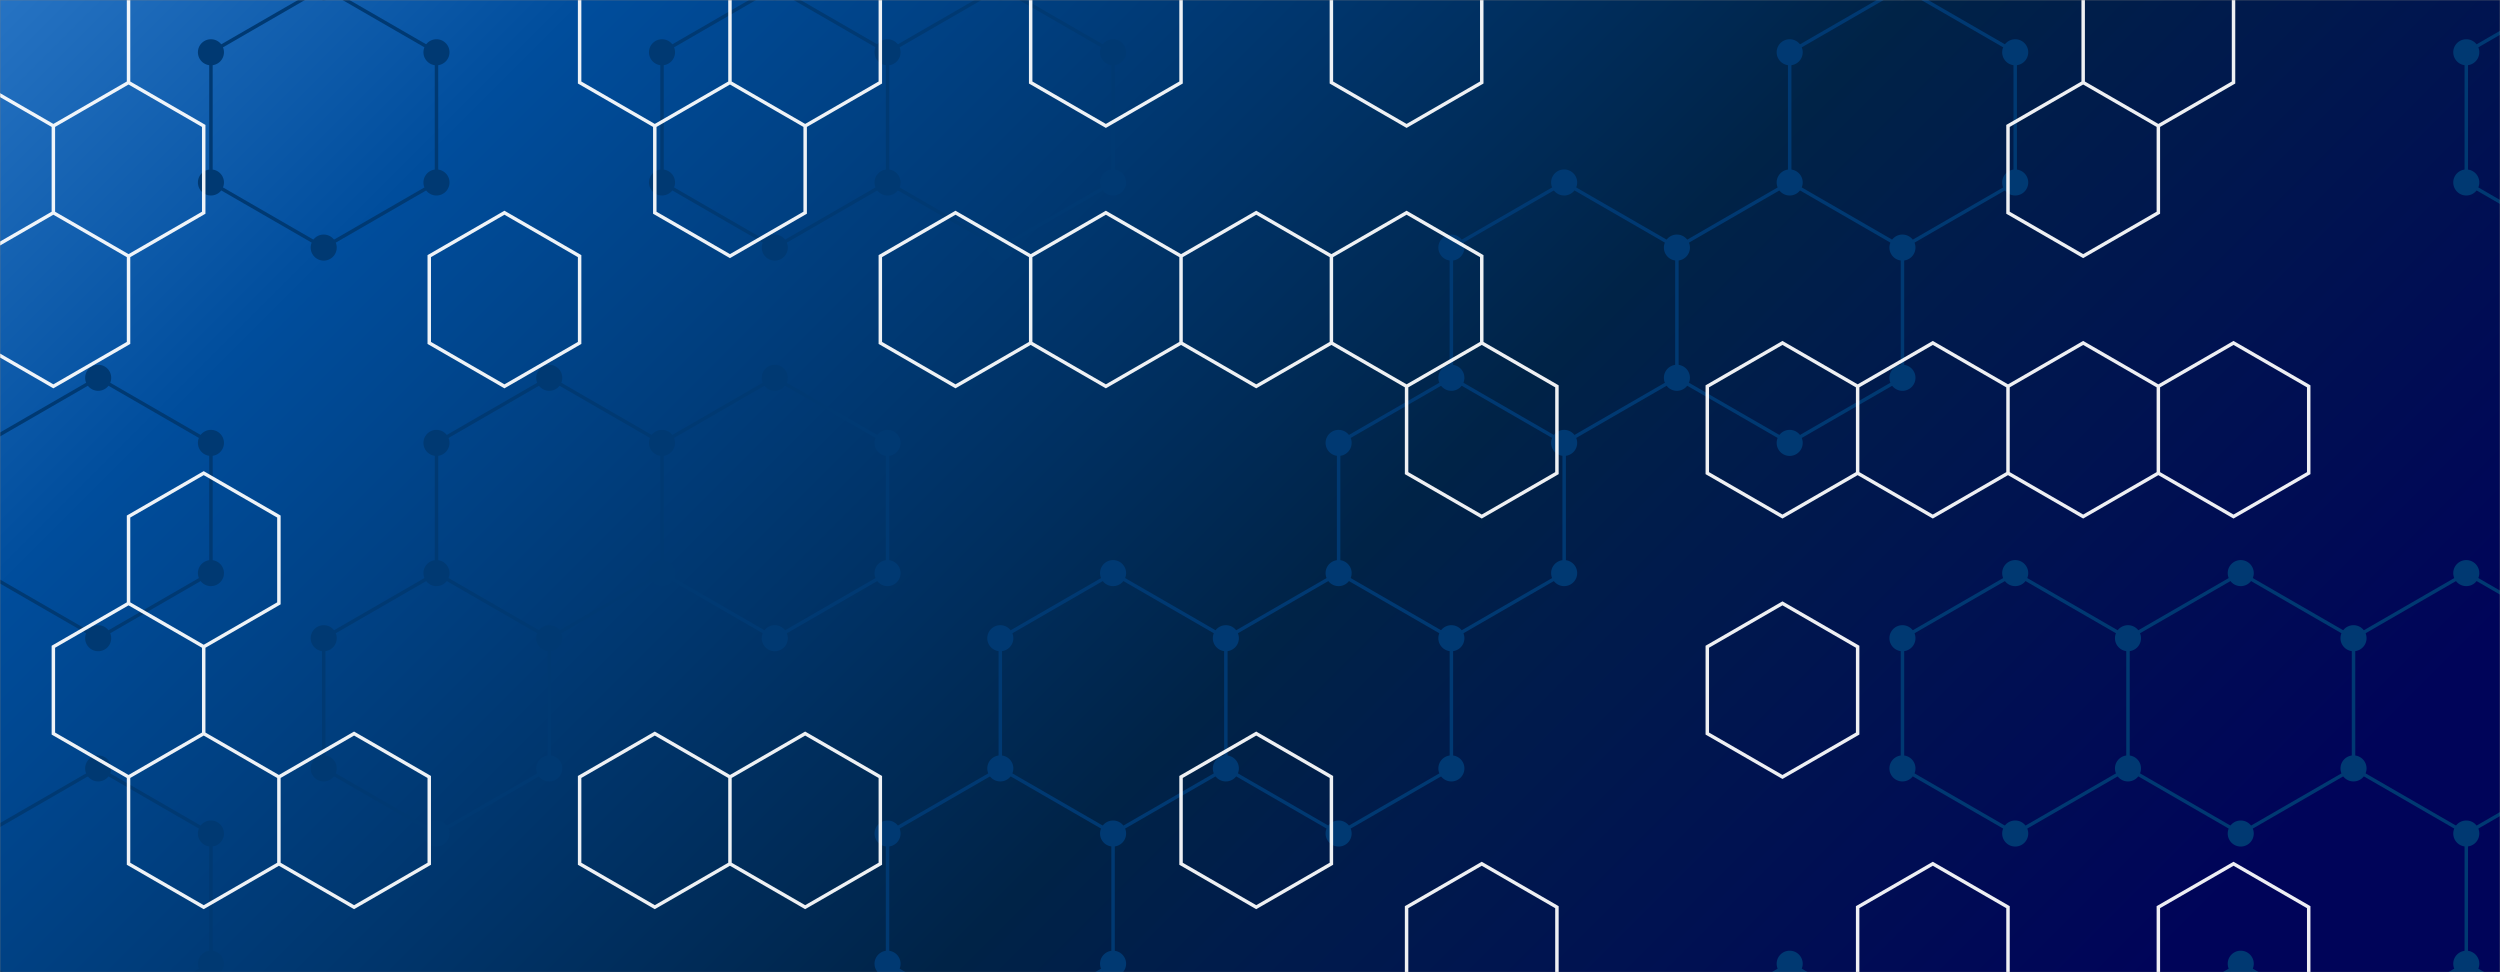 <svg xmlns="http://www.w3.org/2000/svg" version="1.1" xmlns:xlink="http://www.w3.org/1999/xlink" xmlns:svgjs="http://svgjs.dev/svgjs" width="1440" height="560" preserveAspectRatio="none" viewBox="0 0 1440 560"><rect x="0" y="0" width="1440" height="560" fill="#808080" stroke="none"/><g mask="url(&quot;#SvgjsMask1889&quot;)" fill="none"><rect width="1440" height="560" x="0" y="0" fill="url(&quot;#SvgjsLinearGradient1890&quot;)"></rect><path d="M56.55 217.61L121.5 255.11L121.5 330.11L56.55 367.61L-8.4 330.11L-8.4 255.11zM56.55 442.61L121.5 480.11L121.5 555.11L56.55 592.61L-8.4 555.11L-8.4 480.11zM186.46 -7.39L251.41 30.11L251.41 105.11L186.46 142.61L121.5 105.11L121.5 30.11zM251.41 330.11L316.37 367.61L316.37 442.61L251.41 480.11L186.46 442.61L186.46 367.61zM316.37 217.61L381.32 255.11L381.32 330.11L316.37 367.61L251.41 330.11L251.41 255.11zM446.27 -7.39L511.23 30.11L511.23 105.11L446.27 142.61L381.32 105.11L381.32 30.11zM446.27 217.61L511.23 255.11L511.23 330.11L446.27 367.61L381.32 330.11L381.32 255.11zM576.18 -7.39L641.13 30.11L641.13 105.11L576.18 142.61L511.23 105.11L511.23 30.11zM641.13 330.11L706.09 367.61L706.09 442.61L641.13 480.11L576.18 442.61L576.18 367.61zM576.18 442.61L641.13 480.11L641.13 555.11L576.18 592.61L511.23 555.11L511.23 480.11zM771.04 330.11L836 367.61L836 442.61L771.04 480.11L706.09 442.61L706.09 367.61zM900.95 105.11L965.9 142.61L965.9 217.61L900.95 255.11L835.99 217.61L835.99 142.61zM835.99 217.61L900.95 255.11L900.95 330.11L835.99 367.61L771.04 330.11L771.04 255.11zM1030.86 105.11L1095.81 142.61L1095.81 217.61L1030.86 255.11L965.9 217.61L965.9 142.61zM1030.86 555.11L1095.81 592.61L1095.81 667.61L1030.86 705.11L965.9 667.61L965.9 592.61zM1095.81 -7.39L1160.76 30.11L1160.76 105.11L1095.81 142.61L1030.86 105.11L1030.86 30.11zM1160.76 330.11L1225.72 367.61L1225.72 442.61L1160.76 480.11L1095.81 442.61L1095.81 367.61zM1290.67 330.11L1355.62 367.61L1355.62 442.61L1290.67 480.11L1225.72 442.61L1225.72 367.61zM1290.67 555.11L1355.62 592.61L1355.62 667.61L1290.67 705.11L1225.72 667.61L1225.72 592.61zM1420.58 330.11L1485.53 367.61L1485.53 442.61L1420.58 480.11L1355.63 442.61L1355.63 367.61zM1420.58 555.11L1485.53 592.61L1485.53 667.61L1420.58 705.11L1355.63 667.61L1355.63 592.61zM1485.53 -7.39L1550.49 30.11L1550.49 105.11L1485.53 142.61L1420.58 105.11L1420.58 30.11zM1550.49 330.11L1615.44 367.61L1615.44 442.61L1550.49 480.11L1485.53 442.61L1485.53 367.61zM1485.53 442.61L1550.49 480.11L1550.49 555.11L1485.53 592.61L1420.58 555.11L1420.58 480.11z" stroke="rgba(0, 57, 114, 1)" stroke-width="2"></path><path d="M49.05 217.61 a7.5 7.5 0 1 0 15 0 a7.5 7.5 0 1 0 -15 0zM114 255.11 a7.5 7.5 0 1 0 15 0 a7.5 7.5 0 1 0 -15 0zM114 330.11 a7.5 7.5 0 1 0 15 0 a7.5 7.5 0 1 0 -15 0zM49.05 367.61 a7.5 7.5 0 1 0 15 0 a7.5 7.5 0 1 0 -15 0zM-15.9 330.11 a7.5 7.5 0 1 0 15 0 a7.5 7.5 0 1 0 -15 0zM-15.9 255.11 a7.5 7.5 0 1 0 15 0 a7.5 7.5 0 1 0 -15 0zM49.05 442.61 a7.5 7.5 0 1 0 15 0 a7.5 7.5 0 1 0 -15 0zM114 480.11 a7.5 7.5 0 1 0 15 0 a7.5 7.5 0 1 0 -15 0zM114 555.11 a7.5 7.5 0 1 0 15 0 a7.5 7.5 0 1 0 -15 0zM49.05 592.61 a7.5 7.5 0 1 0 15 0 a7.5 7.5 0 1 0 -15 0zM-15.9 555.11 a7.5 7.5 0 1 0 15 0 a7.5 7.5 0 1 0 -15 0zM-15.9 480.11 a7.5 7.5 0 1 0 15 0 a7.5 7.5 0 1 0 -15 0zM178.96 -7.39 a7.5 7.5 0 1 0 15 0 a7.5 7.5 0 1 0 -15 0zM243.91 30.11 a7.5 7.5 0 1 0 15 0 a7.5 7.5 0 1 0 -15 0zM243.91 105.11 a7.5 7.5 0 1 0 15 0 a7.5 7.5 0 1 0 -15 0zM178.96 142.61 a7.5 7.5 0 1 0 15 0 a7.5 7.5 0 1 0 -15 0zM114 105.11 a7.5 7.5 0 1 0 15 0 a7.5 7.5 0 1 0 -15 0zM114 30.11 a7.5 7.5 0 1 0 15 0 a7.5 7.5 0 1 0 -15 0zM243.91 330.11 a7.5 7.5 0 1 0 15 0 a7.5 7.5 0 1 0 -15 0zM308.87 367.61 a7.5 7.5 0 1 0 15 0 a7.5 7.5 0 1 0 -15 0zM308.87 442.61 a7.5 7.5 0 1 0 15 0 a7.5 7.5 0 1 0 -15 0zM243.91 480.11 a7.5 7.5 0 1 0 15 0 a7.5 7.5 0 1 0 -15 0zM178.96 442.61 a7.5 7.5 0 1 0 15 0 a7.5 7.5 0 1 0 -15 0zM178.96 367.61 a7.5 7.5 0 1 0 15 0 a7.5 7.5 0 1 0 -15 0zM308.87 217.61 a7.5 7.5 0 1 0 15 0 a7.5 7.5 0 1 0 -15 0zM373.82 255.11 a7.5 7.5 0 1 0 15 0 a7.5 7.5 0 1 0 -15 0zM373.82 330.11 a7.5 7.5 0 1 0 15 0 a7.5 7.5 0 1 0 -15 0zM243.91 255.11 a7.5 7.5 0 1 0 15 0 a7.5 7.5 0 1 0 -15 0zM438.77 -7.39 a7.5 7.5 0 1 0 15 0 a7.5 7.5 0 1 0 -15 0zM503.73 30.11 a7.5 7.5 0 1 0 15 0 a7.5 7.5 0 1 0 -15 0zM503.73 105.11 a7.5 7.5 0 1 0 15 0 a7.5 7.5 0 1 0 -15 0zM438.77 142.61 a7.5 7.5 0 1 0 15 0 a7.5 7.5 0 1 0 -15 0zM373.82 105.11 a7.5 7.5 0 1 0 15 0 a7.5 7.5 0 1 0 -15 0zM373.82 30.11 a7.5 7.5 0 1 0 15 0 a7.5 7.5 0 1 0 -15 0zM438.77 217.61 a7.5 7.5 0 1 0 15 0 a7.5 7.5 0 1 0 -15 0zM503.73 255.11 a7.5 7.5 0 1 0 15 0 a7.5 7.5 0 1 0 -15 0zM503.73 330.11 a7.5 7.5 0 1 0 15 0 a7.5 7.5 0 1 0 -15 0zM438.77 367.61 a7.5 7.5 0 1 0 15 0 a7.5 7.5 0 1 0 -15 0zM568.68 -7.39 a7.5 7.5 0 1 0 15 0 a7.5 7.5 0 1 0 -15 0zM633.63 30.11 a7.5 7.5 0 1 0 15 0 a7.5 7.5 0 1 0 -15 0zM633.63 105.11 a7.5 7.5 0 1 0 15 0 a7.5 7.5 0 1 0 -15 0zM568.68 142.61 a7.5 7.5 0 1 0 15 0 a7.5 7.5 0 1 0 -15 0zM633.63 330.11 a7.5 7.5 0 1 0 15 0 a7.5 7.5 0 1 0 -15 0zM698.59 367.61 a7.5 7.5 0 1 0 15 0 a7.5 7.5 0 1 0 -15 0zM698.59 442.61 a7.5 7.5 0 1 0 15 0 a7.5 7.5 0 1 0 -15 0zM633.63 480.11 a7.5 7.5 0 1 0 15 0 a7.5 7.5 0 1 0 -15 0zM568.68 442.61 a7.5 7.5 0 1 0 15 0 a7.5 7.5 0 1 0 -15 0zM568.68 367.61 a7.5 7.5 0 1 0 15 0 a7.5 7.5 0 1 0 -15 0zM633.63 555.11 a7.5 7.5 0 1 0 15 0 a7.5 7.5 0 1 0 -15 0zM568.68 592.61 a7.5 7.5 0 1 0 15 0 a7.5 7.5 0 1 0 -15 0zM503.73 555.11 a7.5 7.5 0 1 0 15 0 a7.5 7.5 0 1 0 -15 0zM503.73 480.11 a7.5 7.5 0 1 0 15 0 a7.5 7.5 0 1 0 -15 0zM763.54 330.11 a7.5 7.5 0 1 0 15 0 a7.5 7.5 0 1 0 -15 0zM828.5 367.61 a7.5 7.5 0 1 0 15 0 a7.5 7.5 0 1 0 -15 0zM828.5 442.61 a7.5 7.5 0 1 0 15 0 a7.5 7.5 0 1 0 -15 0zM763.54 480.11 a7.5 7.5 0 1 0 15 0 a7.5 7.5 0 1 0 -15 0zM893.45 105.11 a7.5 7.5 0 1 0 15 0 a7.5 7.5 0 1 0 -15 0zM958.4 142.61 a7.5 7.5 0 1 0 15 0 a7.5 7.5 0 1 0 -15 0zM958.4 217.61 a7.5 7.5 0 1 0 15 0 a7.5 7.5 0 1 0 -15 0zM893.45 255.11 a7.5 7.5 0 1 0 15 0 a7.5 7.5 0 1 0 -15 0zM828.49 217.61 a7.5 7.5 0 1 0 15 0 a7.5 7.5 0 1 0 -15 0zM828.49 142.61 a7.5 7.5 0 1 0 15 0 a7.5 7.5 0 1 0 -15 0zM893.45 330.11 a7.5 7.5 0 1 0 15 0 a7.5 7.5 0 1 0 -15 0zM828.49 367.61 a7.5 7.5 0 1 0 15 0 a7.5 7.5 0 1 0 -15 0zM763.54 255.11 a7.5 7.5 0 1 0 15 0 a7.5 7.5 0 1 0 -15 0zM1023.36 105.11 a7.5 7.5 0 1 0 15 0 a7.5 7.5 0 1 0 -15 0zM1088.31 142.61 a7.5 7.5 0 1 0 15 0 a7.5 7.5 0 1 0 -15 0zM1088.31 217.61 a7.5 7.5 0 1 0 15 0 a7.5 7.5 0 1 0 -15 0zM1023.36 255.11 a7.5 7.5 0 1 0 15 0 a7.5 7.5 0 1 0 -15 0zM1023.36 555.11 a7.5 7.5 0 1 0 15 0 a7.5 7.5 0 1 0 -15 0zM1088.31 592.61 a7.5 7.5 0 1 0 15 0 a7.5 7.5 0 1 0 -15 0zM1088.31 667.61 a7.5 7.5 0 1 0 15 0 a7.5 7.5 0 1 0 -15 0zM1023.36 705.11 a7.5 7.5 0 1 0 15 0 a7.5 7.5 0 1 0 -15 0zM958.4 667.61 a7.5 7.5 0 1 0 15 0 a7.5 7.5 0 1 0 -15 0zM958.4 592.61 a7.5 7.5 0 1 0 15 0 a7.5 7.5 0 1 0 -15 0zM1088.31 -7.39 a7.5 7.5 0 1 0 15 0 a7.5 7.5 0 1 0 -15 0zM1153.26 30.11 a7.5 7.5 0 1 0 15 0 a7.5 7.5 0 1 0 -15 0zM1153.26 105.11 a7.5 7.5 0 1 0 15 0 a7.5 7.5 0 1 0 -15 0zM1023.36 30.11 a7.5 7.5 0 1 0 15 0 a7.5 7.5 0 1 0 -15 0zM1153.26 330.11 a7.5 7.5 0 1 0 15 0 a7.5 7.5 0 1 0 -15 0zM1218.22 367.61 a7.5 7.5 0 1 0 15 0 a7.5 7.5 0 1 0 -15 0zM1218.22 442.61 a7.5 7.5 0 1 0 15 0 a7.5 7.5 0 1 0 -15 0zM1153.26 480.11 a7.5 7.5 0 1 0 15 0 a7.5 7.5 0 1 0 -15 0zM1088.31 442.61 a7.5 7.5 0 1 0 15 0 a7.5 7.5 0 1 0 -15 0zM1088.31 367.61 a7.5 7.5 0 1 0 15 0 a7.5 7.5 0 1 0 -15 0zM1283.17 330.11 a7.5 7.5 0 1 0 15 0 a7.5 7.5 0 1 0 -15 0zM1348.12 367.61 a7.5 7.5 0 1 0 15 0 a7.5 7.5 0 1 0 -15 0zM1348.12 442.61 a7.5 7.5 0 1 0 15 0 a7.5 7.5 0 1 0 -15 0zM1283.17 480.11 a7.5 7.5 0 1 0 15 0 a7.5 7.5 0 1 0 -15 0zM1283.17 555.11 a7.5 7.5 0 1 0 15 0 a7.5 7.5 0 1 0 -15 0zM1348.12 592.61 a7.5 7.5 0 1 0 15 0 a7.5 7.5 0 1 0 -15 0zM1348.12 667.61 a7.5 7.5 0 1 0 15 0 a7.5 7.5 0 1 0 -15 0zM1283.17 705.11 a7.5 7.5 0 1 0 15 0 a7.5 7.5 0 1 0 -15 0zM1218.22 667.61 a7.5 7.5 0 1 0 15 0 a7.5 7.5 0 1 0 -15 0zM1218.22 592.61 a7.5 7.5 0 1 0 15 0 a7.5 7.5 0 1 0 -15 0zM1413.08 330.11 a7.5 7.5 0 1 0 15 0 a7.5 7.5 0 1 0 -15 0zM1478.03 367.61 a7.5 7.5 0 1 0 15 0 a7.5 7.5 0 1 0 -15 0zM1478.03 442.61 a7.5 7.5 0 1 0 15 0 a7.5 7.5 0 1 0 -15 0zM1413.08 480.11 a7.5 7.5 0 1 0 15 0 a7.5 7.5 0 1 0 -15 0zM1348.13 442.61 a7.5 7.5 0 1 0 15 0 a7.5 7.5 0 1 0 -15 0zM1348.13 367.61 a7.5 7.5 0 1 0 15 0 a7.5 7.5 0 1 0 -15 0zM1413.08 555.11 a7.5 7.5 0 1 0 15 0 a7.5 7.5 0 1 0 -15 0zM1478.03 592.61 a7.5 7.5 0 1 0 15 0 a7.5 7.5 0 1 0 -15 0zM1478.03 667.61 a7.5 7.5 0 1 0 15 0 a7.5 7.5 0 1 0 -15 0zM1413.08 705.11 a7.5 7.5 0 1 0 15 0 a7.5 7.5 0 1 0 -15 0zM1348.13 667.61 a7.5 7.5 0 1 0 15 0 a7.5 7.5 0 1 0 -15 0zM1348.13 592.61 a7.5 7.5 0 1 0 15 0 a7.5 7.5 0 1 0 -15 0zM1478.03 -7.39 a7.5 7.5 0 1 0 15 0 a7.5 7.5 0 1 0 -15 0zM1542.99 30.11 a7.5 7.5 0 1 0 15 0 a7.5 7.5 0 1 0 -15 0zM1542.99 105.11 a7.5 7.5 0 1 0 15 0 a7.5 7.5 0 1 0 -15 0zM1478.03 142.61 a7.5 7.5 0 1 0 15 0 a7.5 7.5 0 1 0 -15 0zM1413.08 105.11 a7.5 7.5 0 1 0 15 0 a7.5 7.5 0 1 0 -15 0zM1413.08 30.11 a7.5 7.5 0 1 0 15 0 a7.5 7.5 0 1 0 -15 0zM1542.99 330.11 a7.5 7.5 0 1 0 15 0 a7.5 7.5 0 1 0 -15 0zM1607.94 367.61 a7.5 7.5 0 1 0 15 0 a7.5 7.5 0 1 0 -15 0zM1607.94 442.61 a7.5 7.5 0 1 0 15 0 a7.5 7.5 0 1 0 -15 0zM1542.99 480.11 a7.5 7.5 0 1 0 15 0 a7.5 7.5 0 1 0 -15 0zM1542.99 555.11 a7.5 7.5 0 1 0 15 0 a7.5 7.5 0 1 0 -15 0z" fill="rgba(0, 57, 114, 1)"></path><path d="M30.74 -27.47L74.04 -2.47L74.04 47.53L30.74 72.53L-12.56 47.53L-12.56 -2.47zM74.04 47.53L117.34 72.53L117.34 122.53L74.04 147.53L30.74 122.53L30.74 72.53zM30.74 122.53L74.04 147.53L74.04 197.53L30.74 222.53L-12.56 197.53L-12.56 147.53zM74.04 347.53L117.34 372.53L117.34 422.53L74.04 447.53L30.74 422.53L30.74 372.53zM117.34 272.53L160.65 297.53L160.65 347.53L117.34 372.53L74.04 347.53L74.04 297.53zM117.34 422.53L160.65 447.53L160.65 497.53L117.34 522.53L74.04 497.53L74.04 447.53zM203.95 422.53L247.25 447.53L247.25 497.53L203.95 522.53L160.65 497.53L160.65 447.53zM290.56 122.53L333.86 147.53L333.86 197.53L290.56 222.53L247.25 197.53L247.25 147.53zM377.16 -27.47L420.46 -2.47L420.46 47.53L377.16 72.53L333.86 47.53L333.86 -2.47zM420.46 47.53L463.77 72.53L463.77 122.53L420.46 147.53L377.16 122.53L377.16 72.53zM377.16 422.53L420.46 447.53L420.46 497.53L377.16 522.53L333.86 497.53L333.86 447.53zM463.77 -27.47L507.07 -2.47L507.07 47.53L463.77 72.53L420.46 47.53L420.46 -2.47zM463.77 422.53L507.07 447.53L507.07 497.53L463.77 522.53L420.46 497.53L420.46 447.53zM550.37 122.53L593.67 147.53L593.67 197.53L550.37 222.53L507.07 197.53L507.07 147.53zM636.98 -27.47L680.28 -2.47L680.28 47.53L636.98 72.53L593.67 47.53L593.67 -2.47zM636.98 122.53L680.28 147.53L680.28 197.53L636.98 222.53L593.67 197.53L593.67 147.53zM723.58 122.53L766.88 147.53L766.88 197.53L723.58 222.53L680.28 197.53L680.28 147.53zM723.58 422.53L766.88 447.53L766.88 497.53L723.58 522.53L680.28 497.53L680.28 447.53zM810.19 -27.47L853.49 -2.47L853.49 47.53L810.19 72.53L766.88 47.53L766.88 -2.47zM810.19 122.53L853.49 147.53L853.49 197.53L810.19 222.53L766.88 197.53L766.88 147.53zM853.49 197.53L896.79 222.53L896.79 272.53L853.49 297.53L810.19 272.53L810.19 222.53zM853.49 497.53L896.79 522.53L896.79 572.53L853.49 597.53L810.19 572.53L810.19 522.53zM1026.7 197.53L1070 222.53L1070 272.53L1026.7 297.53L983.4 272.53L983.4 222.53zM1026.7 347.53L1070 372.53L1070 422.53L1026.7 447.53L983.4 422.53L983.4 372.53zM1113.3 197.53L1156.61 222.53L1156.61 272.53L1113.3 297.53L1070 272.53L1070 222.53zM1113.3 497.53L1156.61 522.53L1156.61 572.53L1113.3 597.53L1070 572.53L1070 522.53zM1199.91 47.53L1243.21 72.53L1243.21 122.53L1199.91 147.53L1156.61 122.53L1156.61 72.53zM1199.91 197.53L1243.21 222.53L1243.21 272.53L1199.91 297.53L1156.61 272.53L1156.61 222.53zM1243.21 -27.47L1286.51 -2.47L1286.51 47.53L1243.21 72.53L1199.91 47.53L1199.91 -2.47zM1286.51 197.53L1329.82 222.53L1329.82 272.53L1286.51 297.53L1243.21 272.53L1243.21 222.53zM1286.51 497.53L1329.82 522.53L1329.82 572.53L1286.51 597.53L1243.21 572.53L1243.21 522.53z" stroke="rgba(255, 255, 255, 0.93)" stroke-width="2"></path></g><defs><mask id="SvgjsMask1889"><rect width="1440" height="560" fill="#ffffff"></rect></mask><linearGradient x1="15.28%" y1="-39.29%" x2="84.72%" y2="139.29%" gradientUnits="userSpaceOnUse" id="SvgjsLinearGradient1890"><stop stop-color="rgba(38, 115, 195, 1)" offset="0"></stop><stop stop-color="rgba(0, 77, 156, 1)" offset="0.17"></stop><stop stop-color="rgba(0, 35, 71, 1)" offset="0.55"></stop><stop stop-color="rgba(0, 4, 89, 1)" offset="0.9"></stop></linearGradient></defs></svg>